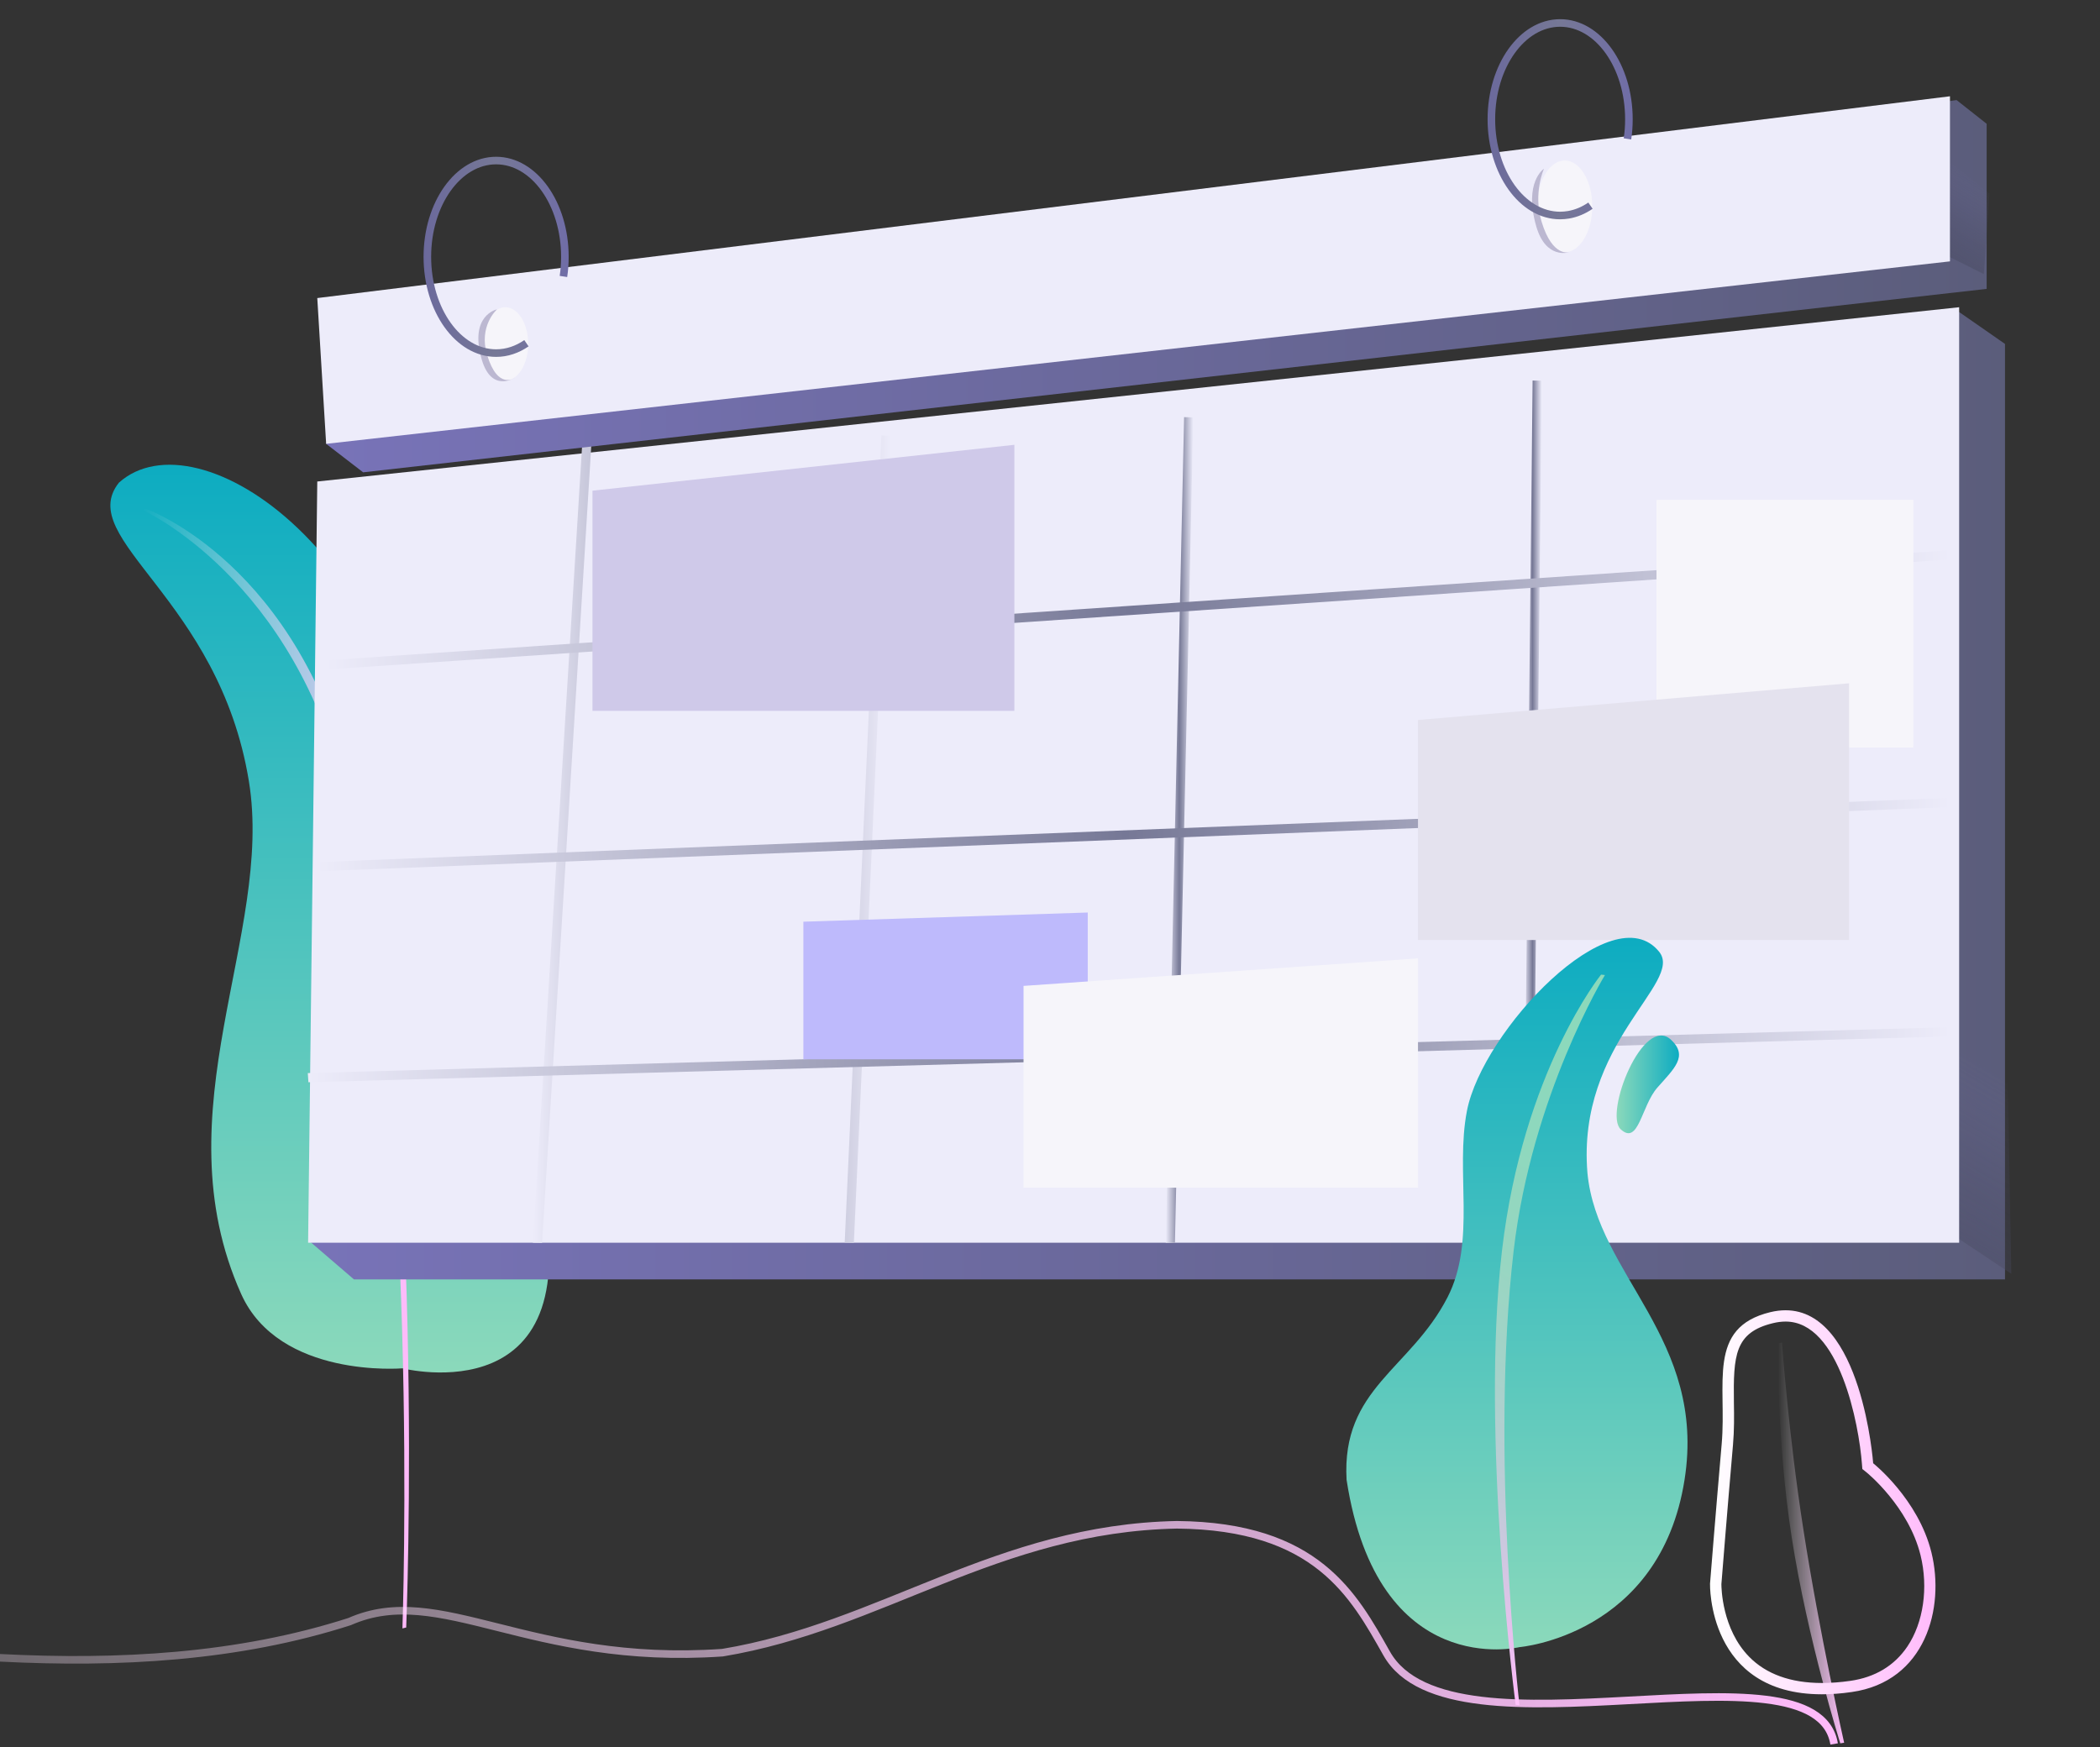 <?xml version="1.0" encoding="utf-8"?>
<!-- Generator: Adobe Illustrator 23.0.2, SVG Export Plug-In . SVG Version: 6.00 Build 0)  -->
<svg version="1.1" id="Layer_1" xmlns="http://www.w3.org/2000/svg" xmlns:xlink="http://www.w3.org/1999/xlink" x="0px" y="0px"
	 viewBox="0 0 277 230.49" style="enable-background:new 0 0 277 230.49;" xml:space="preserve">
<rect x="0" y="0" width="277" height="230.49" fill="#333333" stroke="none"/>
<style type="text/css">
	.st0{enable-background:new    ;}
	.st1{fill:url(#SVGID_1_);}
	.st2{fill:url(#SVGID_2_);}
	.st3{fill:url(#SVGID_3_);}
	.st4{opacity:0.38;}
	.st5{fill:url(#SVGID_4_);}
	.st6{fill:#EDECFA;}
	.st7{fill:url(#SVGID_5_);}
	.st8{fill:url(#SVGID_6_);}
	.st9{fill:url(#SVGID_7_);}
	.st10{fill:url(#SVGID_8_);}
	.st11{fill:url(#SVGID_9_);}
	.st12{fill:url(#SVGID_10_);}
	.st13{fill:#F6F5FA;}
	.st14{fill:#E4E2EE;}
	.st15{fill:#CFC9E9;}
	.st16{fill:#BEBAFC;}
	.st17{fill:url(#SVGID_11_);}
	.st18{opacity:0.44;}
	.st19{fill:url(#SVGID_12_);}
	.st20{fill:#BCB8D1;}
	.st21{fill:none;stroke:url(#SVGID_13_);stroke-miterlimit:100;}
	.st22{fill:none;stroke:url(#SVGID_14_);stroke-miterlimit:100;}
	.st23{fill:url(#SVGID_15_);}
	.st24{fill:url(#SVGID_16_);}
	.st25{fill:url(#SVGID_17_);}
	.st26{fill:url(#SVGID_18_);}
	.st27{fill:url(#SVGID_19_);}
	.st28{fill:none;stroke:url(#SVGID_20_);stroke-miterlimit:100;}
</style>
<g id="Shape_8_3_" class="st0">
	<g id="Shape_8">
		<g>
			
				<linearGradient id="SVGID_1_" gradientUnits="userSpaceOnUse" x1="43.498" y1="10.942" x2="43.498" y2="130.69" gradientTransform="matrix(1 0 0 -1 0 192)">
				<stop  offset="0" style="stop-color:#8BD9BB"/>
				<stop  offset="1" style="stop-color:#0DACC1"/>
			</linearGradient>
			<path class="st1" d="M71,155.24c-7.69-31.77-13.06-36.25-13.57-42.96c-3-39.45-31.43-57.9-41.75-48.6
				c-5.9,7.46,13.2,15.18,17.15,39.38c3.32,20.29-11.81,43.55-1.02,67.64c5.02,11.2,21.28,9.81,21.28,9.81S78.68,187.01,71,155.24z"
				/>
		</g>
	</g>
</g>
<g id="Shape_7_3_" class="st0">
	<g id="Shape_7">
		<g>
			
				<linearGradient id="SVGID_2_" gradientUnits="userSpaceOnUse" x1="18.75" y1="51.025" x2="53.95" y2="51.025" gradientTransform="matrix(1 0 0 -1 0 192)">
				<stop  offset="0" style="stop-color:#FFFFFF;stop-opacity:0"/>
				<stop  offset="1" style="stop-color:#FFBAFB"/>
			</linearGradient>
			<path class="st2" d="M46.67,104.59c-7.05-30.31-27.42-37.46-27.42-37.46l-0.5,0.12c0,0,20.18,8.98,26.89,37.86
				c9.84,42.29,7.44,109.71,7.44,109.71l0.5-0.12C53.58,214.7,56.36,146.23,46.67,104.59z"/>
		</g>
	</g>
</g>
<g id="Shape_5_copy_1_" class="st0">
	<g id="Shape_5_copy">
		<g>
			
				<linearGradient id="SVGID_3_" gradientUnits="userSpaceOnUse" x1="40.7" y1="87.025" x2="264.47" y2="87.025" gradientTransform="matrix(1 0 0 -1 0 192)">
				<stop  offset="0" style="stop-color:#7873B8"/>
				<stop  offset="1" style="stop-color:#5B5D7B"/>
			</linearGradient>
			<polygon class="st3" points="258.43,41.17 47.9,68.36 40.7,163.63 46.69,168.78 264.47,168.78 264.47,45.37 			"/>
		</g>
	</g>
</g>
<g id="Shape_8_2_" class="st0">
	<g id="Shape_8_1_" class="st4">
		<g>
			
				<linearGradient id="SVGID_4_" gradientUnits="userSpaceOnUse" x1="266.972" y1="48.523" x2="255.918" y2="29.377" gradientTransform="matrix(1 0 0 -1 0 192)">
				<stop  offset="0" style="stop-color:#7873B8;stop-opacity:0"/>
				<stop  offset="0.058" style="stop-color:#706CAA;stop-opacity:0.058"/>
				<stop  offset="0.196" style="stop-color:#615F8F;stop-opacity:0.196"/>
				<stop  offset="0.345" style="stop-color:#56557A;stop-opacity:0.345"/>
				<stop  offset="0.511" style="stop-color:#4D4E6B;stop-opacity:0.511"/>
				<stop  offset="0.706" style="stop-color:#484962;stop-opacity:0.706"/>
				<stop  offset="1" style="stop-color:#47485F"/>
			</linearGradient>
			<polygon class="st5" points="264.85,142.9 257.59,138.06 258.05,163.2 265.3,168.04 			"/>
		</g>
	</g>
</g>
<g id="Shape_5_3_" class="st0">
	<g id="Shape_5">
		<g>
			<path class="st6" d="M41.85,63.52l-1.21,100.42c0,0,48.94,0,100.42,0c57.12,0,117.36,0,117.36,0V40.53L41.85,63.52z"/>
		</g>
	</g>
</g>
<g id="Shape_6_3_" class="st0">
	<g id="Shape_6">
		<g>
			
				<linearGradient id="SVGID_5_" gradientUnits="userSpaceOnUse" x1="153.766" y1="82.51" x2="157.396" y2="82.51" gradientTransform="matrix(1 0 0 -1 0 192)">
				<stop  offset="0" style="stop-color:#EDECFA"/>
				<stop  offset="0.495" style="stop-color:#767896"/>
				<stop  offset="1" style="stop-color:#EDECFA"/>
			</linearGradient>
			<polygon class="st7" points="156.19,55.03 153.77,163.93 154.98,163.95 157.4,55.06 			"/>
		</g>
	</g>
</g>
<g id="Shape_6_copy_1_" class="st0">
	<g id="Shape_6_copy">
		<g>
			
				<linearGradient id="SVGID_6_" gradientUnits="userSpaceOnUse" x1="200.953" y1="84.925" x2="203.373" y2="84.925" gradientTransform="matrix(1 0 0 -1 0 192)">
				<stop  offset="0" style="stop-color:#EDECFA"/>
				<stop  offset="0.495" style="stop-color:#767896"/>
				<stop  offset="1" style="stop-color:#EDECFA"/>
			</linearGradient>
			<polygon class="st8" points="202.16,50.2 200.95,163.93 202.16,163.95 203.37,50.22 			"/>
		</g>
	</g>
</g>
<g id="Shape_6_copy_2_1_" class="st0">
	<g id="Shape_6_copy_2">
		<g>
			
				<linearGradient id="SVGID_7_" gradientUnits="userSpaceOnUse" x1="70.29" y1="81.89" x2="117.47" y2="81.89" gradientTransform="matrix(1 0 0 -1 0 192)">
				<stop  offset="0" style="stop-color:#EDECFA"/>
				<stop  offset="0.495" style="stop-color:#767896"/>
				<stop  offset="1" style="stop-color:#EDECFA"/>
			</linearGradient>
			<path class="st9" d="M78.15,56.26h-1.21l-6.65,107.67l1.21,0.03L78.15,56.26L78.15,56.26z M116.26,57.45l-4.84,106.47l1.21,0.03
				l4.84-106.47L116.26,57.45L116.26,57.45z"/>
		</g>
	</g>
</g>
<g id="Shape_7_2_" class="st0">
	<g id="Shape_7_1_">
		<g>
			
				<linearGradient id="SVGID_8_" gradientUnits="userSpaceOnUse" x1="43.02" y1="111.545" x2="257.26" y2="111.545" gradientTransform="matrix(1 0 0 -1 0 192)">
				<stop  offset="0" style="stop-color:#EDECFA"/>
				<stop  offset="0.495" style="stop-color:#767896"/>
				<stop  offset="1" style="stop-color:#EDECFA"/>
			</linearGradient>
			<polygon class="st10" points="257.17,72.59 43.02,87.11 43.1,88.32 257.26,73.8 			"/>
		</g>
	</g>
</g>
<g id="Shape_7_copy_1_" class="st0">
	<g id="Shape_7_copy">
		<g>
			
				<linearGradient id="SVGID_9_" gradientUnits="userSpaceOnUse" x1="41.81" y1="81.9" x2="257.26" y2="81.9" gradientTransform="matrix(1 0 0 -1 0 192)">
				<stop  offset="0" style="stop-color:#EDECFA"/>
				<stop  offset="0.495" style="stop-color:#767896"/>
				<stop  offset="1" style="stop-color:#EDECFA"/>
			</linearGradient>
			<polygon class="st11" points="257.17,105.26 41.81,113.73 41.89,114.94 257.26,106.47 			"/>
		</g>
	</g>
</g>
<g id="Shape_7_copy_2_1_" class="st0">
	<g id="Shape_7_copy_2">
		<g>
			
				<linearGradient id="SVGID_10_" gradientUnits="userSpaceOnUse" x1="40.6" y1="52.86" x2="257.26" y2="52.86" gradientTransform="matrix(1 0 0 -1 0 192)">
				<stop  offset="0" style="stop-color:#EDECFA"/>
				<stop  offset="0.495" style="stop-color:#767896"/>
				<stop  offset="1" style="stop-color:#EDECFA"/>
			</linearGradient>
			<polygon class="st12" points="257.17,135.51 40.6,141.56 40.68,142.77 257.26,136.72 			"/>
		</g>
	</g>
</g>
<g id="Rectangle_5_1_" class="st0">
	<g id="Rectangle_5">
		<g>
			<rect x="218.5" y="65.94" class="st13" width="33.88" height="32.67"/>
		</g>
	</g>
</g>
<g id="Rectangle_2_1_" class="st0">
	<g id="Rectangle_2">
		<g>
			<polygon class="st14" points="187.04,94.98 187.04,124.01 243.9,124.01 243.9,90.14 			"/>
		</g>
	</g>
</g>
<g id="Rectangle_3_1_" class="st0">
	<g id="Rectangle_3">
		<g>
			<polygon class="st15" points="78.15,64.73 78.15,93.77 133.8,93.77 133.8,58.68 			"/>
		</g>
	</g>
</g>
<g id="Rectangle_4_1_" class="st0">
	<g id="Rectangle_4">
		<g>
			<polygon class="st16" points="105.97,121.59 105.97,139.74 143.48,139.74 143.48,120.38 			"/>
		</g>
	</g>
</g>
<g id="Rectangle_6_1_" class="st0">
	<g id="Rectangle_6">
		<g>
			<polygon class="st13" points="135.01,130.06 135.01,156.68 187.04,156.68 187.04,126.43 			"/>
		</g>
	</g>
</g>
<g id="Rectangle_1_copy_1_" class="st0">
	<g id="Rectangle_1_copy">
		<g>
			
				<linearGradient id="SVGID_11_" gradientUnits="userSpaceOnUse" x1="43.02" y1="154.245" x2="262.05" y2="154.245" gradientTransform="matrix(1 0 0 -1 0 192)">
				<stop  offset="0" style="stop-color:#7873B8"/>
				<stop  offset="1" style="stop-color:#5B5D7B"/>
			</linearGradient>
			<path class="st17" d="M258.08,13.2c0,0-60.55,8.57-116.66,16.51C93,36.56,47.9,42.95,47.9,42.95l-4.88,15.6l4.88,3.76
				l214.15-24.2V16.33L258.08,13.2z"/>
		</g>
	</g>
</g>
<g id="Shape_8_copy_1_" class="st0">
	<g id="Shape_8_copy" class="st18">
		<g>
			
				<linearGradient id="SVGID_12_" gradientUnits="userSpaceOnUse" x1="261.715" y1="168.22" x2="256.183" y2="158.639" gradientTransform="matrix(1 0 0 -1 0 192)">
				<stop  offset="0" style="stop-color:#7873B8;stop-opacity:0"/>
				<stop  offset="0.058" style="stop-color:#706CAA;stop-opacity:0.058"/>
				<stop  offset="0.196" style="stop-color:#615F8F;stop-opacity:0.196"/>
				<stop  offset="0.345" style="stop-color:#56557A;stop-opacity:0.345"/>
				<stop  offset="0.511" style="stop-color:#4D4E6B;stop-opacity:0.511"/>
				<stop  offset="0.706" style="stop-color:#484962;stop-opacity:0.706"/>
				<stop  offset="1" style="stop-color:#47485F"/>
			</linearGradient>
			<polygon class="st19" points="256.38,20.7 256.84,33.74 261.68,36.16 262.43,25.54 			"/>
		</g>
	</g>
</g>
<g id="Rectangle_1_1_" class="st0">
	<g id="Rectangle_1">
		<g>
			<polygon class="st6" points="41.85,39.32 43.02,58.55 257.21,34.48 257.21,12.7 			"/>
		</g>
	</g>
</g>
<g id="Ellipse_3_1_" class="st0">
	<g id="Ellipse_3">
		<g>
			<path class="st13" d="M206.4,21.17c-2,0-3.63,2.71-3.63,6.05c0,3.34,1.63,6.05,3.63,6.05s3.63-2.71,3.63-6.05
				S208.4,21.17,206.4,21.17z"/>
		</g>
	</g>
	<path class="st20" d="M202.64,29.86c-1.69-5.86,1.02-7.6,1.02-7.6s-1.47,3.19-0.31,7.01c1.44,4.73,3.65,4,3.65,4
		S203.93,34.32,202.64,29.86z"/>
</g>
<g id="Ellipse_3_copy_1_" class="st0">
	<g id="Ellipse_3_copy">
		<g>
			<path class="st13" d="M66.65,40.53c-1.67,0-3.02,2.17-3.02,4.84s1.35,4.84,3.02,4.84c1.67,0,3.02-2.17,3.02-4.84
				C69.68,42.7,68.32,40.53,66.65,40.53z"/>
		</g>
	</g>
</g>
<g id="Ellipse_4_1_" class="st0">
	
		<linearGradient id="SVGID_13_" gradientUnits="userSpaceOnUse" x1="196.22" y1="176.27" x2="215.36" y2="176.27" gradientTransform="matrix(1 0 0 -1 0 192)">
		<stop  offset="0" style="stop-color:#6B699C"/>
		<stop  offset="0.495" style="stop-color:#767896"/>
		<stop  offset="1" style="stop-color:#706DA7"/>
	</linearGradient>
	<path class="st21" d="M209.79,27.13c-0.88,0.61-1.85,1.02-2.87,1.2c-0.37,0.06-0.75,0.1-1.13,0.1c-5.01,0-9.07-5.69-9.07-12.7
		s4.06-12.7,9.07-12.7s9.07,5.69,9.07,12.7c0,0.89-0.06,1.75-0.19,2.59"/>
</g>
<g id="Ellipse_4_copy_1_" class="st0">
	<path class="st20" d="M63.54,47.41c-1.69-5.86,2.02-6.6,2.02-6.6s-2.47,2.19-1.31,6.01c1.44,4.73,3.65,3,3.65,3
		S64.83,51.88,63.54,47.41z"/>
	
		<linearGradient id="SVGID_14_" gradientUnits="userSpaceOnUse" x1="55.87" y1="158.12" x2="75.01" y2="158.12" gradientTransform="matrix(1 0 0 -1 0 192)">
		<stop  offset="0" style="stop-color:#6B699C"/>
		<stop  offset="0.495" style="stop-color:#767896"/>
		<stop  offset="1" style="stop-color:#706DA7"/>
	</linearGradient>
	<path class="st22" d="M69.44,45.28c-1.21,0.83-2.56,1.3-4,1.3c-5.01,0-9.07-5.69-9.07-12.7s4.06-12.7,9.07-12.7
		s9.07,5.69,9.07,12.7c0,0.89-0.06,1.75-0.19,2.59"/>
</g>
<g id="Shape_2_1_" class="st0">
	<g id="Shape_2">
		<g>
			
				<linearGradient id="SVGID_15_" gradientUnits="userSpaceOnUse" x1="200.087" y1="-25.587" x2="200.087" y2="68.284" gradientTransform="matrix(1 0 0 -1 0 192)">
				<stop  offset="0" style="stop-color:#8BD9BB"/>
				<stop  offset="1" style="stop-color:#0DACC1"/>
			</linearGradient>
			<path class="st23" d="M209.39,154.73c-1.43-17.18,12.73-25.09,9.47-29.16c-6.17-7.7-23.31,10.41-25.36,20.96
				c-1.57,8.07,1.25,17.17-2.56,24.6c-4.89,9.52-14,12.01-13.32,24.08c4.1,26.64,22.8,22.08,22.8,22.08s18.55-1.53,21.78-22.08
				C225.13,176.62,210.66,168.23,209.39,154.73z"/>
		</g>
	</g>
</g>
<g id="Shape_1_1_" class="st0">
	<g id="Shape_1">
		<g>
			
				<linearGradient id="SVGID_16_" gradientUnits="userSpaceOnUse" x1="227.99" y1="53.965" x2="183.359" y2="-23.338" gradientTransform="matrix(1 0 0 -1 0 192)">
				<stop  offset="0" style="stop-color:#8BD9BB"/>
				<stop  offset="0.261" style="stop-color:#8ED8BD"/>
				<stop  offset="0.439" style="stop-color:#97D6C1"/>
				<stop  offset="0.592" style="stop-color:#A6D2CA"/>
				<stop  offset="0.731" style="stop-color:#BCCCD6"/>
				<stop  offset="0.861" style="stop-color:#D8C5E5"/>
				<stop  offset="0.982" style="stop-color:#F9BBF8"/>
				<stop  offset="1" style="stop-color:#FFBAFB"/>
			</linearGradient>
			<path class="st24" d="M199.66,164.98c2.4-20.52,12.04-36.35,12.04-36.35l-0.51-0.06c0,0-10.3,12.75-13.07,36.41
				c-2.87,24.49,1.8,59.92,1.8,59.92l0.51,0.06C200.43,224.96,196.52,191.78,199.66,164.98z"/>
		</g>
	</g>
</g>
<g id="Shape_3_1_" class="st0">
	<g id="Shape_3">
		<g>
			
				<linearGradient id="SVGID_17_" gradientUnits="userSpaceOnUse" x1="213.24" y1="48.952" x2="221.467" y2="48.952" gradientTransform="matrix(1 0 0 -1 0 192)">
				<stop  offset="0" style="stop-color:#8BD9BB"/>
				<stop  offset="1" style="stop-color:#0DACC1"/>
			</linearGradient>
			<path class="st25" d="M220.44,137.19c-3.68-3.5-8.9,9.73-6.66,11.79c2.37,2.17,2.71-3.1,4.84-5.51
				C220.82,140.97,222.71,139.34,220.44,137.19z"/>
		</g>
	</g>
</g>
<g id="Shape_4_1_" class="st0">
	<g id="Shape_4">
		<g>
			
				<linearGradient id="SVGID_18_" gradientUnits="userSpaceOnUse" x1="234.534" y1="-11.55" x2="243.25" y2="-11.55" gradientTransform="matrix(1 0 0 -1 0 192)">
				<stop  offset="0" style="stop-color:#FFFFFF;stop-opacity:0"/>
				<stop  offset="1" style="stop-color:#FFBAFB"/>
			</linearGradient>
			<path class="st26" d="M237.87,201.75c-1.97-12.65-2.82-24.63-2.82-24.63l-0.51,0.08c0,0-0.21,12.74,1.79,25.58
				c2.1,13.53,6.41,27.2,6.41,27.2l0.51-0.08C243.24,229.89,239.99,215.44,237.87,201.75z"/>
		</g>
	</g>
</g>
<g id="Shape_5_2_" class="st0">
	<g id="Shape_5_1_">
		<g>
			
				<linearGradient id="SVGID_19_" gradientUnits="userSpaceOnUse" x1="225.559" y1="-6.18" x2="255.299" y2="-6.18" gradientTransform="matrix(1 0 0 -1 0 192)">
				<stop  offset="0" style="stop-color:#FFFFFF"/>
				<stop  offset="1" style="stop-color:#FFBAFB"/>
			</linearGradient>
			<path class="st27" d="M235.53,174.34c7.11,0,9.68,13.57,10.07,18.8l0.05,0.65l0.51,0.41c0.06,0.04,5.58,4.51,7.17,10.97
				c1.05,4.28,0.38,8.89-1.74,12.04c-1.71,2.53-4.25,4.06-7.53,4.53c-1.31,0.19-2.57,0.28-3.74,0.28c-4.12,0-7.36-1.17-9.61-3.47
				c-3.58-3.66-3.65-9.11-3.65-9.57c0.06-0.74,0.75-9.45,1.53-18.38c0.17-1.94,0.15-3.79,0.12-5.59c-0.08-6.2,0.1-9.24,5.16-10.46
				C234.44,174.41,235,174.34,235.53,174.34 M235.53,172.85c-0.64,0-1.31,0.08-2.02,0.25c-8.41,2.04-5.72,9.45-6.41,17.37
				c-0.82,9.41-1.54,18.45-1.54,18.45s-0.37,14.59,14.75,14.59c1.21,0,2.53-0.09,3.95-0.3c9.73-1.39,12.3-11.08,10.51-18.39
				c-1.73-7.07-7.69-11.79-7.69-11.79S245.6,172.85,235.53,172.85L235.53,172.85z"/>
		</g>
	</g>
</g>
<g id="Shape_6_2_" class="st0">
	
		<linearGradient id="SVGID_20_" gradientUnits="userSpaceOnUse" x1="-102.603" y1="-23.652" x2="242.423" y2="-23.652" gradientTransform="matrix(1 0 0 -1 0 192)">
		<stop  offset="0" style="stop-color:#FFFFFF;stop-opacity:0"/>
		<stop  offset="1" style="stop-color:#FFBAFB"/>
	</linearGradient>
	<path class="st28" d="M-102.13,230.49c14.35-41.42,89.16,2.43,148.24-16.57c11.96-5.29,23.6,5.88,49.19,4.1
		c20.93-3.46,36.25-16.41,59.95-16.87c18.45,0.17,23.3,9.26,27.66,16.98c8.54,15.12,56.6-2.59,59.02,11.93"/>
</g>
</svg>
